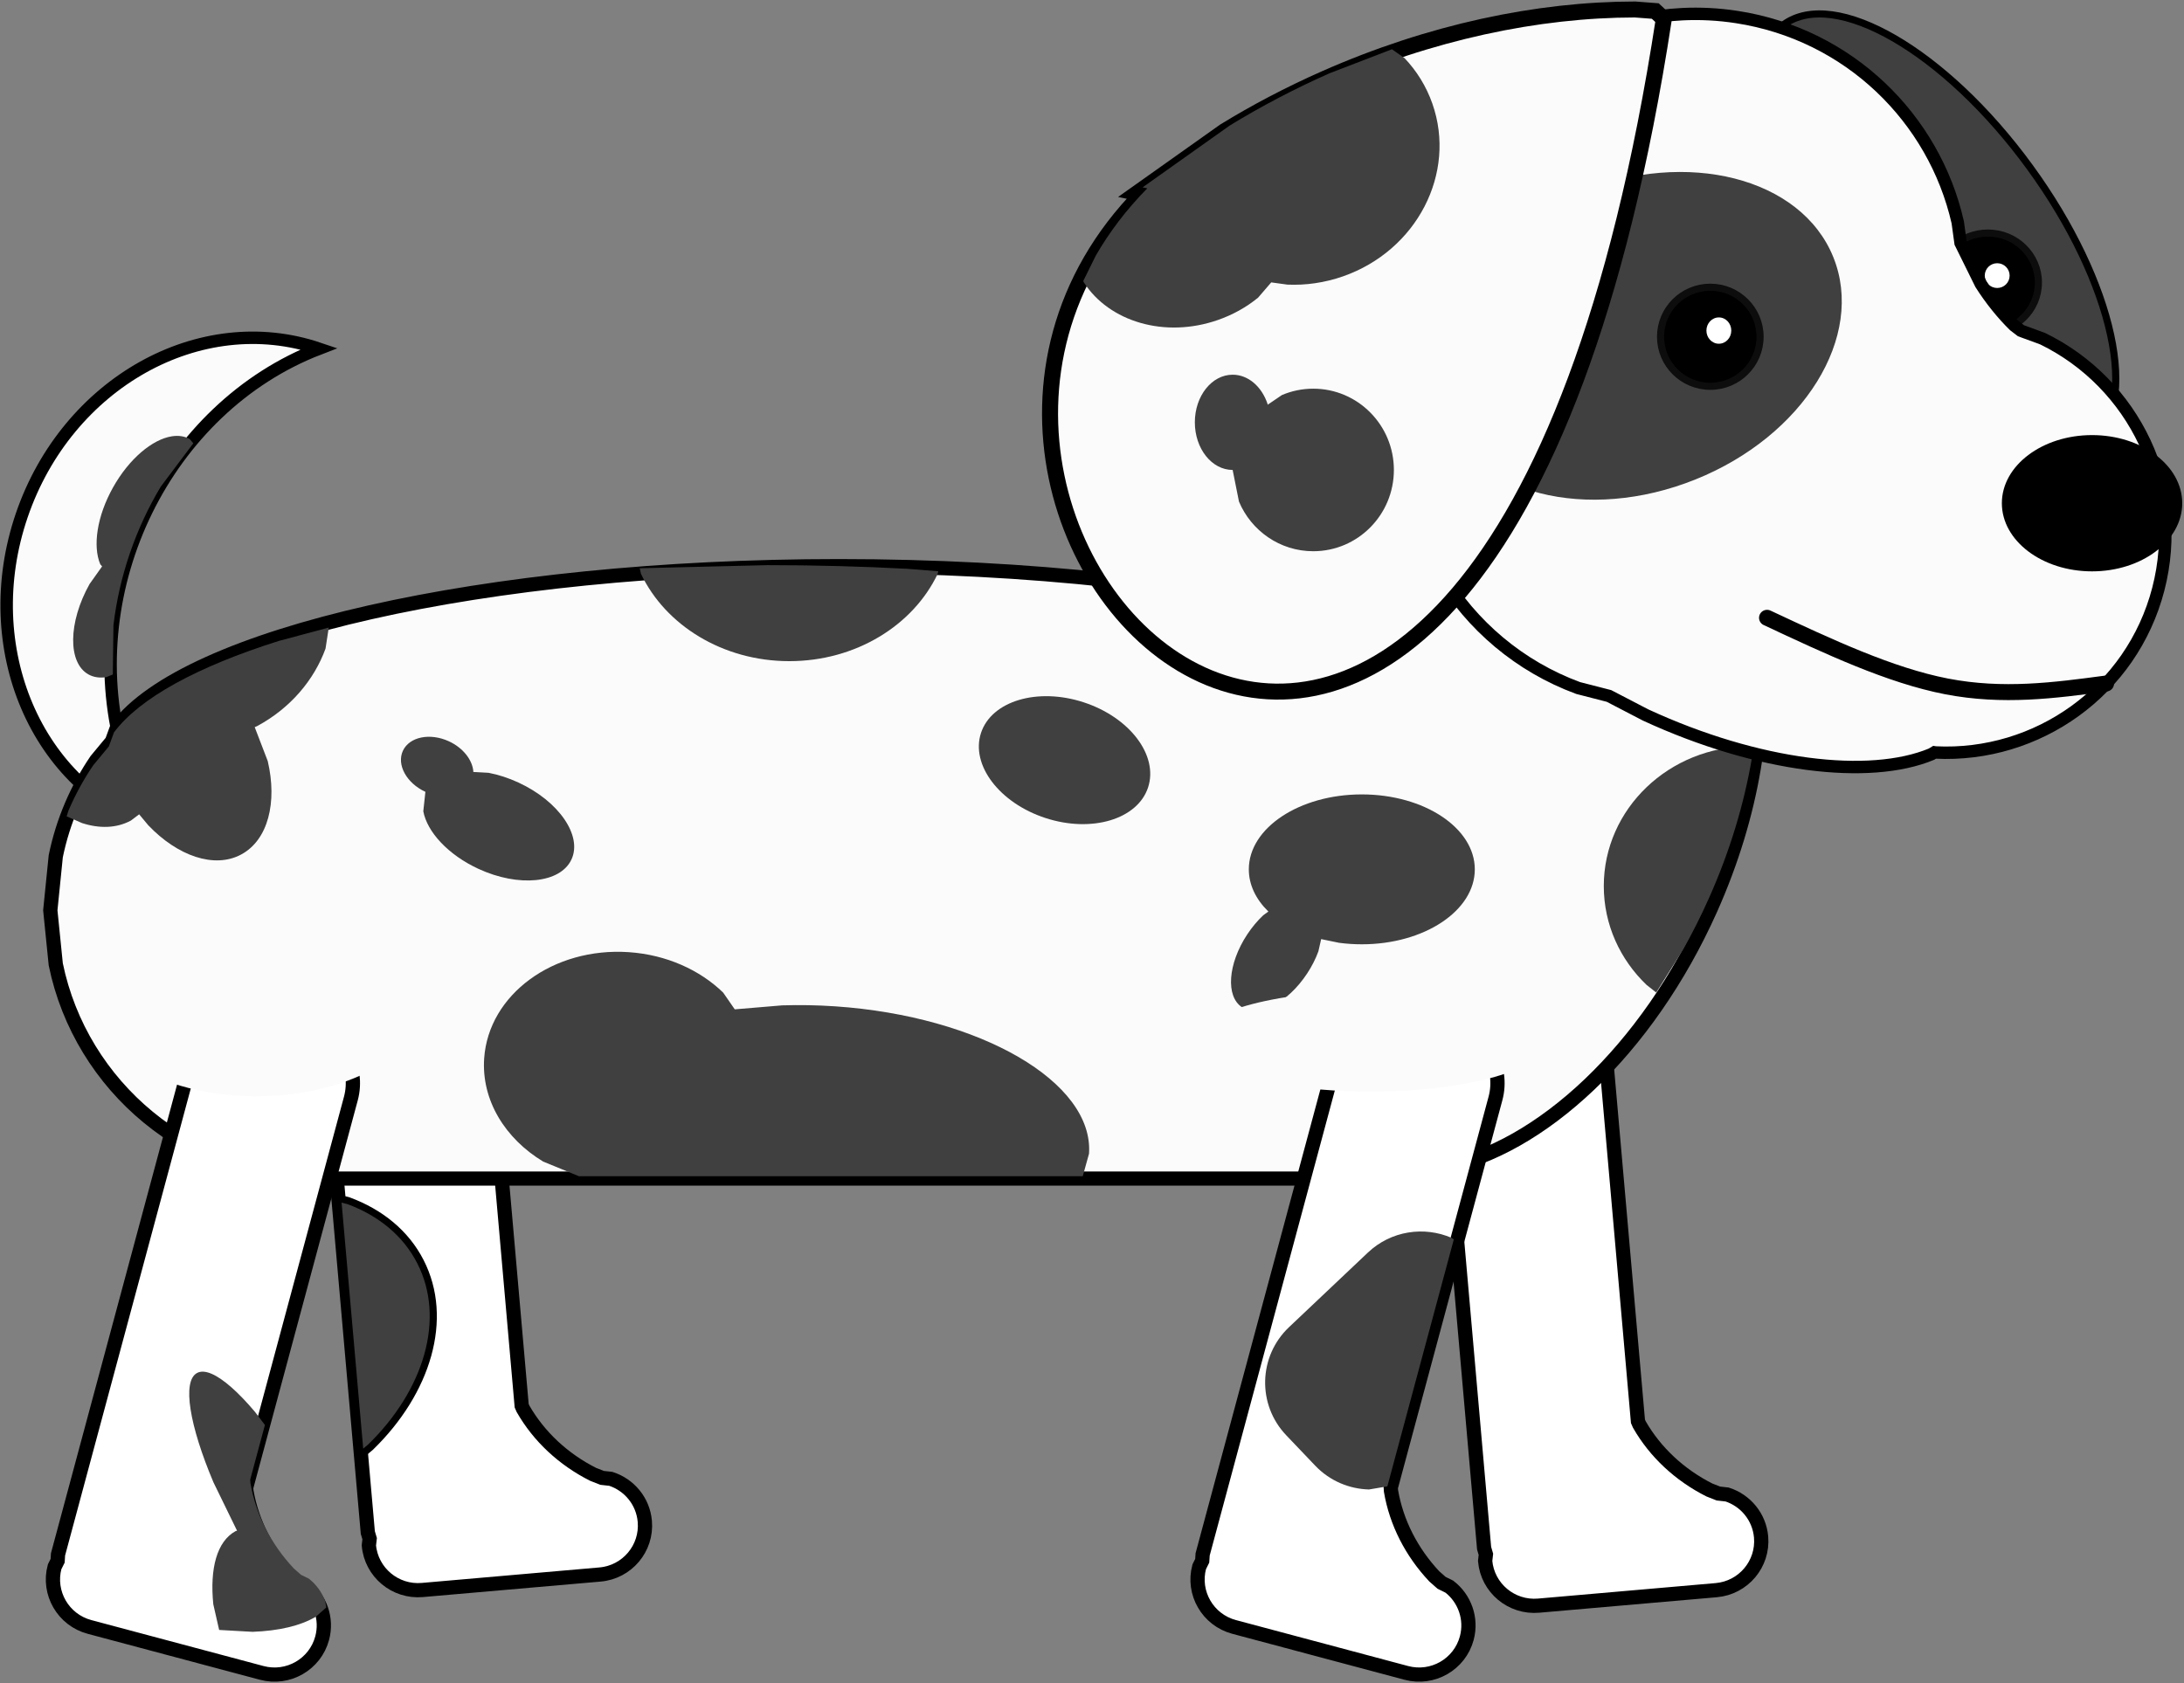 <svg width="96" height="74" xmlns="http://www.w3.org/2000/svg" xmlns:xlink="http://www.w3.org/1999/xlink" overflow="hidden"><rect width="100%" height="100%" fill="#808080" stroke="none"/><defs><clipPath id="clip0"><rect x="573" y="193" width="96" height="74"/></clipPath></defs><g clip-path="url(#clip0)" transform="translate(-573 -193)"><path d="M111.882 76.976C106.674 75.204 104.056 69.051 106.036 63.232 108.016 57.414 113.843 54.134 119.051 55.906 112.358 58.498 108.494 66.393 110.42 73.54 110.751 74.766 111.242 75.923 111.882 76.976Z" stroke="#000000" stroke-width="0.546" stroke-miterlimit="8" fill="#FBFBFB" fill-rule="evenodd" transform="matrix(1.004 0 0 1 467.496 152.426)"/><path d="M112.608 59.757C112.893 59.713 113.157 59.748 113.386 59.876L113.547 60.065 112.123 61.968C111.577 62.884 111.12 63.868 110.768 64.904 110.415 65.941 110.177 66.999 110.051 68.058L110.022 70.23 109.736 70.346C109.453 70.39 109.187 70.355 108.958 70.227 108.045 69.718 108.065 67.938 109.005 66.252L109.554 65.477 109.474 65.384C109.139 64.589 109.326 63.272 110.031 62.007 110.735 60.743 111.756 59.89 112.608 59.757Z" fill="#404040" fill-rule="evenodd" transform="matrix(1.004 0 0 1 467.496 152.426)"/><path d="M121.574 82.548 123.563 82.374C124.993 82.248 126.255 83.307 126.379 84.737L127.923 102.379 127.983 102.517C128.68 103.739 129.751 104.738 131.047 105.395L131.445 105.552 131.827 105.595C132.627 105.854 133.236 106.571 133.314 107.462 133.418 108.65 132.539 109.698 131.351 109.801L123.573 110.482C122.385 110.586 121.338 109.707 121.233 108.519L121.267 108.225 121.187 107.956 119.211 85.364C119.086 83.934 120.143 82.673 121.574 82.548Z" stroke="#000000" stroke-width="0.624" stroke-miterlimit="8" fill="#FFFFFF" fill-rule="evenodd" transform="matrix(1.004 0 0 1 467.496 152.426)"/><path d="M119.864 93.242 120.354 93.371C121.736 93.887 122.851 94.789 123.491 96.047 124.771 98.56 123.793 101.775 121.302 104.204L120.856 104.577Z" stroke="#000000" stroke-width="0.312" stroke-miterlimit="8" fill="#404040" fill-rule="evenodd" transform="matrix(1.004 0 0 1 467.496 152.426)"/><path d="M170.446 83.235 172.435 83.061C173.865 82.936 175.126 83.994 175.251 85.424L176.795 103.066 176.855 103.204C177.551 104.426 178.623 105.425 179.919 106.083L180.316 106.24 180.698 106.283C181.499 106.542 182.107 107.258 182.186 108.15 182.289 109.338 181.41 110.385 180.222 110.489L172.445 111.17C171.257 111.274 170.209 110.395 170.105 109.207L170.138 108.913 170.059 108.643 168.082 86.052C167.957 84.621 169.015 83.361 170.446 83.235Z" stroke="#000000" stroke-width="0.624" stroke-miterlimit="8" fill="#FFFFFF" fill-rule="evenodd" transform="matrix(1.004 0 0 1 467.496 152.426)"/><path d="M175.528 60.881C176.215 60.946 176.879 61.115 177.511 61.396 182.572 63.648 183.675 72.218 179.974 80.537 177.198 86.777 172.508 91.104 168.202 91.927L167.894 91.944 167.219 92.153C166.451 92.31 165.656 92.392 164.842 92.392L119.081 92.392C113.381 92.392 108.625 88.349 107.525 82.974L107.286 80.597 107.525 78.219C107.839 76.684 108.452 75.256 109.3 74.001L109.984 73.173 110.21 72.555C113.218 68.51 126.225 65.466 141.815 65.466 150.167 65.466 157.777 66.34 163.507 67.773L164.181 67.987 164.975 66.84C168.139 62.85 172.099 60.557 175.528 60.881Z" stroke="#000000" stroke-width="0.624" stroke-miterlimit="8" fill="#FBFBFB" fill-rule="evenodd" transform="matrix(1.004 0 0 1 467.496 152.426)"/><path d="M181.691 73.387 181.834 73.401 181.785 73.893C181.447 75.901 180.823 77.996 179.898 80.075 179.551 80.855 179.175 81.605 178.772 82.322L177.594 84.212 177.171 83.877C176.014 82.765 175.299 81.228 175.299 79.532 175.299 76.138 178.161 73.387 181.691 73.387Z" fill="#404040" fill-rule="evenodd" transform="matrix(1.004 0 0 1 467.496 152.426)"/><path d="M164.705 75.502C167.437 75.502 169.652 76.978 169.652 78.797 169.652 80.617 167.437 82.092 164.705 82.092 164.364 82.092 164.03 82.069 163.708 82.026L162.925 81.864 162.804 82.402C162.686 82.725 162.521 83.058 162.308 83.38 161.46 84.673 160.184 85.335 159.461 84.86 158.737 84.385 158.839 82.951 159.688 81.659 159.901 81.336 160.139 81.052 160.389 80.816L160.617 80.65 160.603 80.64C160.07 80.114 159.758 79.48 159.758 78.797 159.758 76.978 161.973 75.502 164.705 75.502Z" fill="#404040" fill-rule="evenodd" transform="matrix(1.004 0 0 1 467.496 152.426)"/><path d="M148.033 72.799C148.493 71.394 150.503 70.79 152.523 71.451 154.544 72.112 155.808 73.788 155.348 75.193 154.889 76.598 152.878 77.202 150.858 76.541 148.838 75.88 147.573 74.204 148.033 72.799Z" fill="#404040" fill-rule="evenodd" transform="matrix(1.004 0 0 1 467.496 152.426)"/><path d="M119.477 68.166 119.336 69.09C118.839 70.466 117.8 71.713 116.335 72.502L116.235 72.545 116.806 74.037C117.23 75.854 116.82 77.509 115.644 78.143 114.469 78.778 112.86 78.211 111.575 76.859L111.176 76.377 110.813 76.653C110.182 76.993 109.435 77.01 108.672 76.761L108.002 76.466 108.077 76.225C108.376 75.519 108.741 74.849 109.165 74.221L109.848 73.393 110.074 72.775C111.203 71.258 113.737 69.882 117.286 68.755Z" fill="#404040" fill-rule="evenodd" transform="matrix(1.004 0 0 1 467.496 152.426)"/><path d="M132.615 82.438C134.267 82.552 135.725 83.222 136.745 84.216L137.252 84.952 139.327 84.777C140.081 84.753 140.859 84.766 141.652 84.82 148.003 85.255 152.977 88.156 152.762 91.298L152.488 92.288 130.426 92.288 128.866 91.646C127.199 90.637 126.155 88.946 126.281 87.106 126.474 84.301 129.309 82.212 132.615 82.438Z" fill="#404040" fill-rule="evenodd" transform="matrix(1.004 0 0 1 467.496 152.426)"/><path d="M124.741 73.169C125.362 73.458 125.765 73.986 125.807 74.49L125.803 74.515 126.473 74.552C126.9 74.634 127.345 74.777 127.786 74.982 129.552 75.803 130.59 77.318 130.102 78.364 129.616 79.411 127.79 79.593 126.024 78.772 124.699 78.155 123.785 77.15 123.616 76.244L123.708 75.389 123.708 75.389C122.879 75.004 122.439 74.195 122.724 73.581 123.01 72.968 123.912 72.784 124.741 73.169Z" fill="#404040" fill-rule="evenodd" transform="matrix(1.004 0 0 1 467.496 152.426)"/><path d="M138.688 65.422C140.776 65.422 142.819 65.477 144.798 65.582L146.162 65.691 146.137 65.803C145.067 68.06 142.561 69.643 139.641 69.643 136.722 69.643 134.216 68.06 133.146 65.803L133.091 65.558Z" fill="#404040" fill-rule="evenodd" transform="matrix(1.004 0 0 1 467.496 152.426)"/><path d="M116.678 85.172 118.606 85.689C119.994 86.061 120.816 87.486 120.445 88.873L115.861 105.979 115.871 106.129C116.107 107.516 116.772 108.821 117.766 109.882L118.085 110.165 118.429 110.337C119.093 110.854 119.42 111.736 119.188 112.6 118.88 113.752 117.696 114.435 116.544 114.127L109.002 112.106C107.85 111.797 107.167 110.613 107.475 109.461L107.607 109.196 107.624 108.916 113.494 87.011C113.865 85.624 115.291 84.801 116.678 85.172Z" stroke="#000000" stroke-width="0.624" stroke-miterlimit="8" fill="#FFFFFF" fill-rule="evenodd" transform="matrix(1.004 0 0 1 467.496 152.426)"/><path d="M114.345 100.975C114.855 101.193 115.52 101.786 116.247 102.65L116.682 103.226 116.038 105.627 116.048 105.778C116.284 107.165 116.95 108.469 117.943 109.53L118.262 109.814 118.607 109.985C118.938 110.244 119.186 110.594 119.322 110.986L119.371 111.248 118.908 111.659C118.23 112.057 117.298 112.277 116.144 112.321L114.678 112.238 114.422 111.11C114.264 109.539 114.577 108.342 115.401 107.891L115.462 107.875 114.429 105.748C113.383 103.264 113.047 101.303 113.709 100.941 113.874 100.85 114.09 100.866 114.345 100.975Z" fill="#404040" fill-rule="evenodd" transform="matrix(1.004 0 0 1 467.496 152.426)"/><path d="M166.789 85.172 168.718 85.689C170.105 86.061 170.928 87.486 170.556 88.873L165.973 105.979 165.983 106.129C166.218 107.516 166.884 108.821 167.877 109.882L168.196 110.165 168.541 110.337C169.205 110.854 169.531 111.736 169.3 112.6 168.991 113.752 167.807 114.435 166.655 114.127L159.114 112.106C157.962 111.797 157.278 110.613 157.587 109.461L157.718 109.196 157.736 108.916 163.605 87.011C163.977 85.624 165.403 84.801 166.789 85.172Z" stroke="#000000" stroke-width="0.624" stroke-miterlimit="8" fill="#FFFFFF" fill-rule="evenodd" transform="matrix(1.004 0 0 1 467.496 152.426)"/><path d="M168.635 94.999 168.733 95.068 165.823 105.926 165.019 106.062C164.157 106.039 163.305 105.689 162.665 105.015L161.398 103.681C160.118 102.334 160.172 100.204 161.52 98.924L164.972 95.645C165.982 94.685 167.433 94.476 168.635 94.999Z" fill="#404040" fill-rule="evenodd" transform="matrix(1.004 0 0 1 467.496 152.426)"/><path d="M108.651 84.109C108.651 81.534 112.08 79.446 116.31 79.446 120.54 79.446 123.969 81.534 123.969 84.109 123.969 86.685 120.54 88.773 116.31 88.773 112.08 88.773 108.651 86.685 108.651 84.109Z" fill="#FBFBFB" fill-rule="evenodd" transform="matrix(1.004 0 0 1 467.496 152.426)"/><path d="M157.395 86.356C157.395 85.134 160.839 84.144 165.087 84.144 169.336 84.144 172.78 85.134 172.78 86.356 172.78 87.578 169.336 88.569 165.087 88.569 160.839 88.569 157.395 87.578 157.395 86.356Z" fill="#FBFBFB" fill-rule="evenodd" transform="matrix(1.004 0 0 1 467.496 152.426)"/><path d="M185.807 53.828C182.109 48.736 180.932 43.284 183.18 41.651 185.428 40.019 190.249 42.823 193.947 47.915 197.645 53.007 198.821 58.459 196.574 60.091 194.326 61.724 189.505 58.92 185.807 53.828Z" stroke="#000000" stroke-width="0.312" stroke-miterlimit="8" fill="#404040" fill-rule="evenodd" transform="matrix(1.004 0 0 1 467.496 152.426)"/><path d="M189.902 52.998C189.902 51.795 190.892 50.82 192.114 50.82 193.336 50.82 194.327 51.795 194.327 52.998 194.327 54.201 193.336 55.177 192.114 55.177 190.892 55.177 189.902 54.201 189.902 52.998Z" stroke="#0D0D0D" stroke-width="0.312" stroke-miterlimit="8" fill-rule="evenodd" transform="matrix(1.004 0 0 1 467.496 152.426)"/><path d="M191.978 52.692C191.978 52.391 192.222 52.147 192.523 52.147 192.823 52.147 193.067 52.391 193.067 52.692 193.067 52.993 192.823 53.236 192.523 53.236 192.222 53.236 191.978 52.993 191.978 52.692Z" fill="#FFFFFF" fill-rule="evenodd" transform="matrix(1.004 0 0 1 467.496 152.426)"/><path d="M178.738 41.197C179.518 41.159 180.314 41.198 181.116 41.322 186.029 42.079 189.76 45.775 190.795 50.346L190.92 51.256 191.809 53.063C192.25 53.758 192.745 54.371 193.264 54.885L193.564 55.116 194.51 55.464C198.517 57.422 200.735 61.987 199.577 66.474 198.419 70.961 194.271 73.884 189.816 73.658L189.778 73.652 189.645 73.733C186.925 74.869 182.056 74.294 177.13 72.01L175.526 71.173 174.175 70.824C169.048 68.925 165.787 63.627 166.652 58.013L167.708 51.151C168.574 45.536 173.278 41.465 178.738 41.197Z" stroke="#000000" stroke-width="0.546" stroke-miterlimit="8" fill="#FBFBFB" fill-rule="evenodd" transform="matrix(1.004 0 0 1 467.496 152.426)"/><path d="M168.181 58.806C166.772 55.319 169.473 50.939 174.212 49.025 178.952 47.111 183.937 48.386 185.345 51.873 186.754 55.361 184.054 59.74 179.313 61.654 174.574 63.569 169.59 62.294 168.181 58.806Z" fill="#404040" fill-rule="evenodd" transform="matrix(1.004 0 0 1 467.496 152.426)"/><path d="M2.414 31.74 1.962 31.496 1.615 30.679C0.257 26.635-0.309 21.858 0.165 16.813 0.323 15.132 0.588 13.5 0.95 11.934L2.307 7.455 2.414 7.637C11.957-11.111 49.174 7.637 2.414 31.74Z" stroke="#000000" stroke-width="0.702" stroke-miterlimit="8" fill="#FBFBFB" fill-rule="evenodd" transform="matrix(0.32 0.947 0.951 -0.319 615.178 201.674)"/><path d="M0 16.07 0.547 16.469C1.247 16.792 2.018 16.975 2.83 16.985 6.077 17.025 8.744 14.278 8.786 10.849 8.796 9.992 8.641 9.173 8.353 8.427L8.034 7.787 8.487 7.026C8.717 6.419 8.848 5.75 8.856 5.046 8.887 2.582 7.408 0.508 5.414 0.008L5.349 0 4.465 0.878C3.679 1.764 2.975 2.79 2.378 3.961L2.272 3.78 0.914 8.259C0.553 9.825 0.287 11.457 0.129 13.138Z" fill="#404040" fill-rule="evenodd" transform="matrix(0.32 0.947 0.951 -0.319 618.902 200.292)"/><path d="M159.05 57.049C159.736 57.049 160.325 57.576 160.576 58.328L160.583 58.369 161.206 57.944C161.628 57.763 162.092 57.663 162.579 57.663 164.528 57.663 166.109 59.263 166.109 61.236 166.109 63.21 164.528 64.81 162.579 64.81 161.118 64.81 159.863 63.91 159.327 62.627L159.05 61.236 159.05 61.236C158.136 61.236 157.395 60.299 157.395 59.142 157.395 57.986 158.136 57.049 159.05 57.049Z" fill="#404040" fill-rule="evenodd" transform="matrix(1.004 0 0 1 467.496 152.426)"/><path d="M192.727 62.699C192.727 61.045 194.495 59.704 196.675 59.704 198.856 59.704 200.624 61.045 200.624 62.699 200.624 64.353 198.856 65.695 196.675 65.695 194.495 65.695 192.727 64.353 192.727 62.699Z" fill-rule="evenodd" transform="matrix(1.004 0 0 1 467.496 152.426)"/><path d="M177.784 55.381C177.784 54.178 178.759 53.202 179.962 53.202 181.165 53.202 182.141 54.178 182.141 55.381 182.141 56.584 181.165 57.559 179.962 57.559 178.759 57.559 177.784 56.584 177.784 55.381Z" stroke="#0D0D0D" stroke-width="0.312" stroke-miterlimit="8" fill-rule="evenodd" transform="matrix(1.004 0 0 1 467.496 152.426)"/><path d="M179.792 55.109C179.792 54.789 180.036 54.53 180.337 54.53 180.638 54.53 180.881 54.789 180.881 55.109 180.881 55.428 180.638 55.687 180.337 55.687 180.036 55.687 179.792 55.428 179.792 55.109Z" fill="#FFFFFF" fill-rule="evenodd" transform="matrix(1.004 0 0 1 467.496 152.426)"/><path d="M197.288 70.627C195.033 70.93 192.777 71.234 190.304 70.753 187.831 70.271 185.139 69.004 182.447 67.737" stroke="#000000" stroke-width="0.702" stroke-linecap="round" stroke-miterlimit="8" fill="none" fill-rule="evenodd" transform="matrix(1.004 0 0 1 467.496 152.426)"/></g></svg>